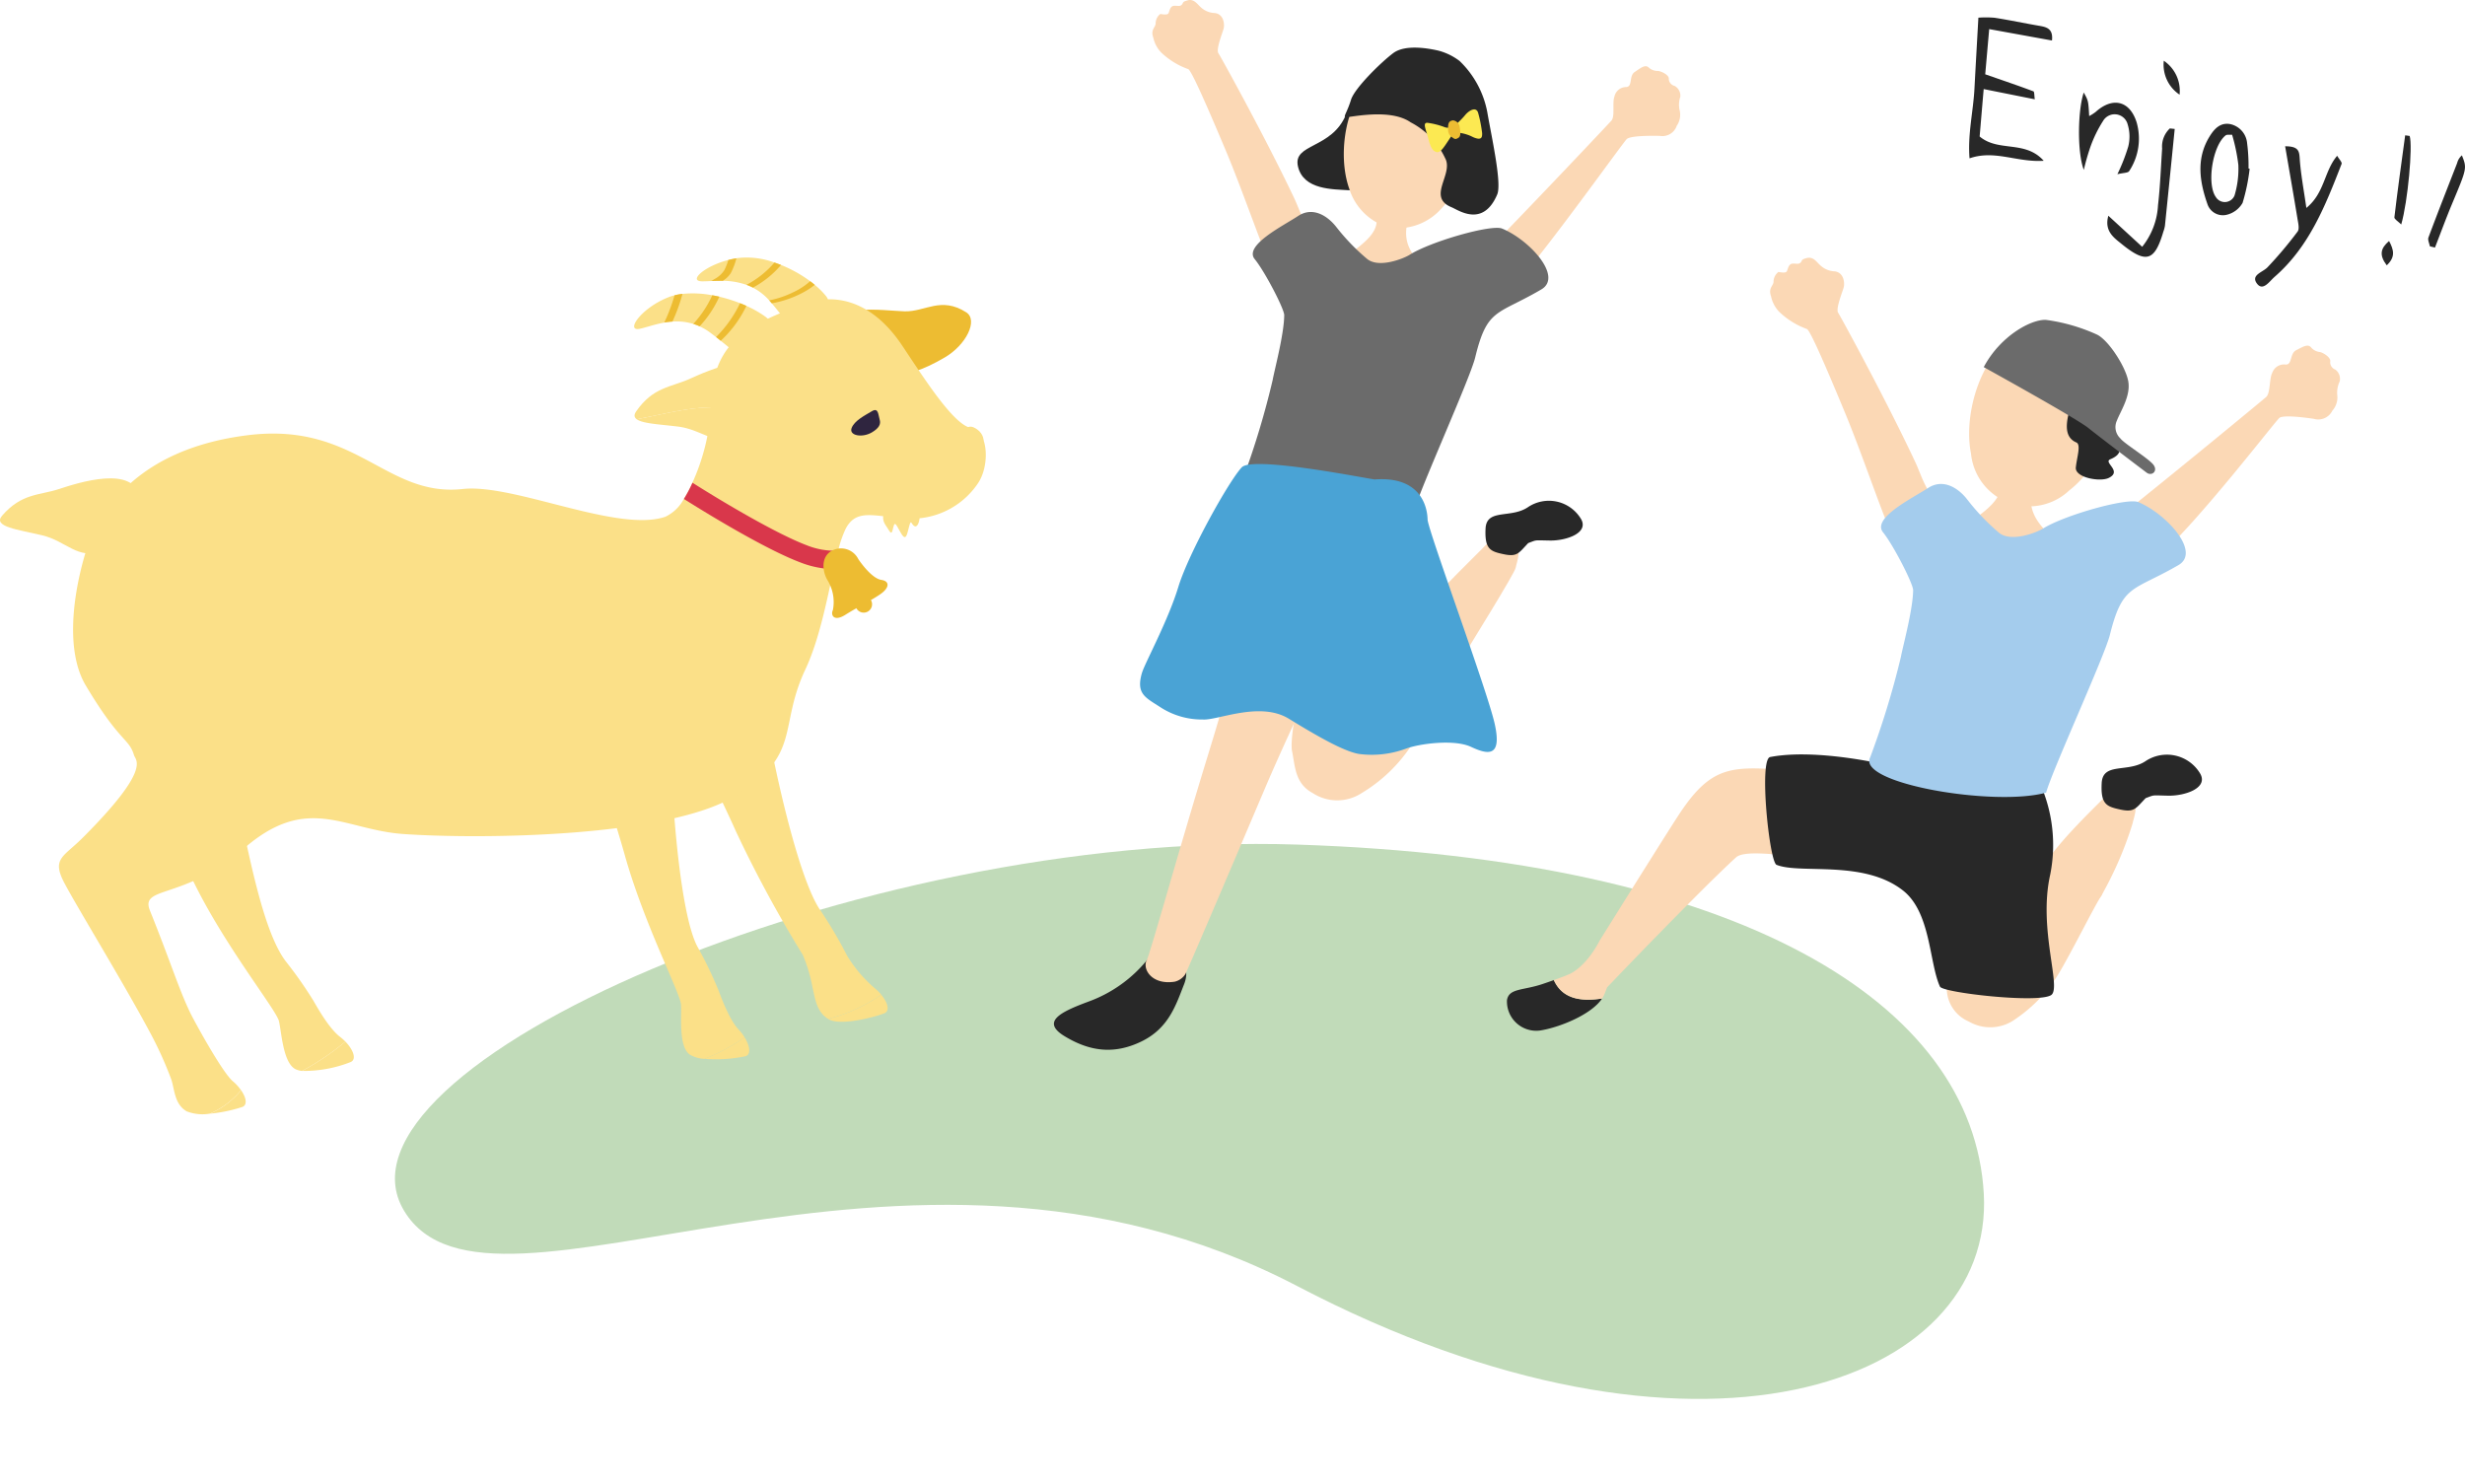 <svg xmlns="http://www.w3.org/2000/svg" width="292.397" height="176.039" viewBox="0 0 292.397 176.039">
  <defs>
    <style>
      .cls-1 {
        fill: #c1dbb9;
      }

      .cls-2 {
        fill: #edbc32;
      }

      .cls-3 {
        fill: #fbe088;
      }

      .cls-4 {
        fill: #d9374b;
      }

      .cls-5 {
        fill: #2f253f;
      }

      .cls-6 {
        fill: none;
      }

      .cls-7 {
        fill: #282828;
      }

      .cls-8 {
        fill: #fbd8b5;
      }

      .cls-9 {
        fill: #fce952;
      }

      .cls-10 {
        fill: #6b6b6b;
      }

      .cls-11 {
        fill: #4aa3d5;
      }

      .cls-12 {
        fill: #a4cced;
      }
    </style>
  </defs>
  <g id="グループ_1147" data-name="グループ 1147" transform="translate(-3287.506 8349.145)">
    <path id="パス_8139" data-name="パス 8139" class="cls-1" d="M.465,34.817c4.81,22.2,34.807,34.654,86.9,28.151S197.945,18.6,185.22,3.489,129.8,28.266,79.177,11.241-4.344,12.616.465,34.817Z" transform="translate(3517.835 -8173.106) rotate(-171)"/>
    <path id="パス_8080" data-name="パス 8080" class="cls-2" d="M142.991,11.619c-.414-3.838,6.523-2.725,8.964-2.66s4.3-1.8,7.3.116c1.456.928-.009,3.889-2.563,5.365s-4.539,2.274-7.622,2.047-5.939-3.536-6.083-4.869" transform="translate(3242.863 -8321.176)"/>
    <path id="パス_8081" data-name="パス 8081" class="cls-3" d="M149.511,129.349c-.906.391-5.063,1.528-6.56.748-.045-.023-.085-.05-.127-.075a19.164,19.164,0,0,0,6.3-2.87c.763.915,1.064,1.906.39,2.2" transform="translate(3242.91 -8358.314)"/>
    <path id="パス_8082" data-name="パス 8082" class="cls-3" d="M132.915,106.245a18.1,18.1,0,0,0-1.172-3.962,146.908,146.908,0,0,1-7.9-14.583c-3.444-7.723-8.385-16.225-6.461-19.285,1.188-1.891,4.523-5.28,6.25-5.733,1.068-.28,2.748.626,2.6,1.858-.45,3.669,4.087,27.7,7.693,32.6a52.238,52.238,0,0,1,3.086,5.265,16.243,16.243,0,0,0,3.2,3.782,5.646,5.646,0,0,1,.838.814,19.16,19.16,0,0,1-6.3,2.87c-1.377-.811-1.556-2.479-1.83-3.631" transform="translate(3250.989 -8338.168)"/>
    <path id="パス_8083" data-name="パス 8083" class="cls-3" d="M126.346,136.758a17.33,17.33,0,0,1-4.829.307,23.537,23.537,0,0,0,4.749-2.558c.633,1.023.8,2.059.08,2.251" transform="translate(3249.563 -8360.611)"/>
    <path id="パス_8084" data-name="パス 8084" class="cls-3" d="M102.2,71.862c1.45-1.7,5.241-4.568,7.015-4.765,1.1-.122,2.629,1.018,2.3,2.215-.977,3.564.025,28,2.882,33.375a49.017,49.017,0,0,1,2.464,5.087c.305.787,1.285,3.557,2.44,4.776a5.685,5.685,0,0,1,.7.906,23.555,23.555,0,0,1-4.749,2.558,3.843,3.843,0,0,1-1.77-.519c-1.369-.988-.919-4.737-1.027-5.953-.123-1.4-4.371-9.521-6.658-17.662s-5.943-17.27-3.6-20.019" transform="translate(3255.831 -8339.56)"/>
    <path id="パス_8085" data-name="パス 8085" class="cls-3" d="M39.9,143.623c.605.871.785,1.74.155,1.988a17.768,17.768,0,0,1-3.847.8,9.646,9.646,0,0,0,3.693-2.787" transform="translate(3276.201 -8363.457)"/>
    <path id="パス_8086" data-name="パス 8086" class="cls-3" d="M12.992,71.09c8.2-8.21,6.274-9.143,6.079-9.8-.6-2.02-1.691-1.481-5.726-8.268-2.281-3.84-1.631-10.053-.208-15.123,1.587-5.684,6.512-12.945,19.419-14.553s16.356,7.376,25.514,6.381c6.078-.665,18.336,5.217,24.025,3.294a4.827,4.827,0,0,0,2.2-2.118,16.307,16.307,0,0,0,1.019-1.928,25.074,25.074,0,0,0,2.135-8.03c-.032-8.5,3.826-10.376,10.77-13.071,4.06-1.576,8.472-.413,11.988,4.859,2.937,4.406,6.2,9.476,8.226,9.773,1.97.288,2.237,4.55.637,6.708a9.483,9.483,0,0,1-6.907,3.992c-4.672.157-7.2-1.555-8.666,1.224a13.068,13.068,0,0,0-.9,2.612c-.173.666-.347,1.4-.521,2.188-.814,3.661-1.709,8.374-3.374,11.913-3.236,6.872-.35,10.089-8.261,14.965-7.991,4.921-30.056,5.191-39.412,4.543-7.047-.489-11.371-4.848-18.912,1.71-7.142,6.219-12.371,4.355-11.151,7.384,2.41,5.964,3.384,9.215,4.781,12.118.421.873,3.761,7.025,5.044,8.107a5.579,5.579,0,0,1,.973,1.062,9.639,9.639,0,0,1-3.693,2.787,5.222,5.222,0,0,1-2.734-.268c-1.47-.829-1.452-2.609-1.834-3.769A44.422,44.422,0,0,0,20.9,94.056c-3.094-5.787-8.488-14.574-10.076-17.576-1.548-2.931-.15-3.072,2.166-5.39" transform="translate(3284.329 -8320.869)"/>
    <path id="パス_8087" data-name="パス 8087" class="cls-3" d="M16.556,40.311c-.7-3.8-7.248-1.7-9.568-.935s-4.418.47-6.746,3.164c-1.129,1.306,1.9,1.642,4.77,2.324s4.224,2.957,7.112,1.856,4.675-5.091,4.431-6.409" transform="translate(3287.506 -8330.511)"/>
    <path id="パス_8088" data-name="パス 8088" class="cls-3" d="M124.148,27.3a6.171,6.171,0,0,1-2.134,1.922c-2.752,1.408-4.344-.71-7.27-1.077-2.076-.261-4.206-.341-4.923-.873,4.879-.916,10.161-2.667,14.327.028" transform="translate(3253.215 -8326.688)"/>
    <path id="パス_8089" data-name="パス 8089" class="cls-3" d="M109.7,24.845c-.294-.217-.356-.508-.072-.921,2.023-2.929,4.142-2.865,6.365-3.874s8.5-3.8,9.613-.1c.267.888-.3,3.151-1.578,4.928-4.166-2.7-9.448-.944-14.327-.028" transform="translate(3253.331 -8324.26)"/>
    <path id="パス_8090" data-name="パス 8090" class="cls-3" d="M167.7,29.505c-.541-.371-.921-.415-1.235-.133s-.89.51-.344.878,1.3.982,1.961.933.4-1.142-.382-1.679" transform="translate(3235.705 -8327.727)"/>
    <path id="パス_8091" data-name="パス 8091" class="cls-3" d="M155.882,42.308c.486.524.848.94.748,1.616s-.367,1.065-.684.792-.315-.756-.548.114-.353,1.77-.9.882-.743-1.541-.924-.972-.173,1.2-.6.489-.814-.98-.594-2.035.834-1.8,1.646-1.864a2.58,2.58,0,0,1,1.852.978" transform="translate(3239.945 -8331.517)"/>
    <path id="パス_8092" data-name="パス 8092" class="cls-4" d="M117.952,40.782c3.893,2.455,10.068,6.111,13.763,7.508a11.5,11.5,0,0,0,4.019.819c.174-.785.347-1.521.521-2.188a9.057,9.057,0,0,1-3.772-.662c-3.371-1.276-9.4-4.8-13.511-7.4a16.3,16.3,0,0,1-1.019,1.927" transform="translate(3250.676 -8330.744)"/>
    <path id="パス_8093" data-name="パス 8093" class="cls-2" d="M147.768,58.724a.991.991,0,1,0,1.4-.1.991.991,0,0,0-1.4.1" transform="translate(3241.442 -8336.841)"/>
    <path id="パス_8094" data-name="パス 8094" class="cls-2" d="M146.157,51.44a2.293,2.293,0,0,0-3.116-1c-1.428.772-1.107,2.641-.48,3.6a4.937,4.937,0,0,1,.585,3.446c-.292.578.1,1.439,1.488.559s3.1-1.71,4.163-2.455,1.113-1.528.1-1.677-2.241-1.729-2.741-2.472" transform="translate(3243.158 -8334.273)"/>
    <path id="パス_8095" data-name="パス 8095" class="cls-3" d="M120.777,2.838c.325,0,.7-.016,1.13-.037s.872-.032,1.355-.025h0a8.71,8.71,0,0,1,2.814.477,6.312,6.312,0,0,1,.759.332,6.664,6.664,0,0,1,1.9,1.468l.036.04c.107.118.208.237.305.349,1.354,1.586,1.676,2.468,3.235,2.247,1.459-.209,4.3-1.716,3.217-3.082a9.221,9.221,0,0,0-1.352-1.351c-.175-.149-.356-.294-.547-.432A15.507,15.507,0,0,0,130.174.895c-.258-.1-.519-.2-.78-.286a9.458,9.458,0,0,0-4.376-.531c-.047.006-.09.015-.137.025-.331.054-.651.123-.957.2-2.921.763-4.732,2.5-3.148,2.53" transform="translate(3249.977 -8318.612)"/>
    <path id="パス_8096" data-name="パス 8096" class="cls-2" d="M132.667,6.374c.107.118.208.237.305.348a12.1,12.1,0,0,0,3.3-1.068,9.259,9.259,0,0,0,1.8-1.117c-.176-.15-.356-.294-.548-.433A8.144,8.144,0,0,1,135.549,5.4a11.449,11.449,0,0,1-2.882.977" transform="translate(3246.081 -8319.894)"/>
    <path id="パス_8097" data-name="パス 8097" class="cls-2" d="M128.755,3.528a6.317,6.317,0,0,1,.759.332,11.474,11.474,0,0,0,3.334-2.688c-.258-.1-.519-.2-.779-.286a11.34,11.34,0,0,1-3.314,2.642" transform="translate(3247.303 -8318.889)"/>
    <path id="パス_8098" data-name="パス 8098" class="cls-2" d="M122.688,2.847c.413-.015.871-.032,1.355-.025h0A2.887,2.887,0,0,0,125,1.9a8.3,8.3,0,0,0,.645-1.673.479.479,0,0,0,.021-.077c-.33.054-.651.123-.957.2a7.308,7.308,0,0,1-.479,1.206,3.127,3.127,0,0,1-1.192,1.074c-.114.071-.232.146-.346.213" transform="translate(3249.197 -8318.659)"/>
    <path id="パス_8099" data-name="パス 8099" class="cls-3" d="M110.044,10.4c.731-.151,1.732-.526,2.9-.735a8.217,8.217,0,0,1,.971-.119,6.666,6.666,0,0,1,2.474.277,5.371,5.371,0,0,1,.75.29,6.92,6.92,0,0,1,1.3.775c.236.177.453.343.651.494s.383.3.554.442c2.158,1.717,2.265,2.094,3.455,1.712,1.686-.539,4.214-2.844,1.815-4.589a12.615,12.615,0,0,0-2.226-1.263c-.246-.114-.5-.219-.753-.319a18,18,0,0,0-2.455-.77c-.275-.063-.558-.12-.836-.169a12.218,12.218,0,0,0-3.533-.166,6.865,6.865,0,0,0-.944.168,5.824,5.824,0,0,0-.81.261c-3.268,1.331-5.045,4.072-3.311,3.711" transform="translate(3253.357 -8320.546)"/>
    <path id="パス_8100" data-name="パス 8100" class="cls-2" d="M123.5,11.91c.2.155.383.3.553.441A13.573,13.573,0,0,0,127.1,8.212c-.246-.115-.5-.22-.753-.32A14.531,14.531,0,0,1,123.5,11.91" transform="translate(3248.944 -8321.076)"/>
    <path id="パス_8101" data-name="パス 8101" class="cls-2" d="M119.574,9.924a5.286,5.286,0,0,1,.75.29,12.99,12.99,0,0,0,2.34-3.519c-.275-.063-.558-.12-.836-.17a12.82,12.82,0,0,1-2.254,3.4" transform="translate(3250.17 -8320.65)"/>
    <path id="パス_8102" data-name="パス 8102" class="cls-2" d="M114.565,9.691a8.076,8.076,0,0,1,.971-.118,20.73,20.73,0,0,0,1.194-3.287,6.873,6.873,0,0,0-.943.168,20.368,20.368,0,0,1-1.222,3.237" transform="translate(3251.734 -8320.575)"/>
    <path id="パス_8103" data-name="パス 8103" class="cls-3" d="M57.875,137.669a15.1,15.1,0,0,1-5.776,1.058,31.157,31.157,0,0,0,5.145-3.474c.924.957,1.357,2.088.631,2.415" transform="translate(3271.238 -8360.845)"/>
    <path id="パス_8104" data-name="パス 8104" class="cls-3" d="M41.067,117.719c-.347-1.365-6.246-8.681-10-16.259-3.829-7.737-6.823-8.794-4.948-11.884,1.158-1.911,8.209-3.391,8.741-2.271,1.666,3.515,3.336,18.484,7.021,23.336a49.172,49.172,0,0,1,3.249,4.624c.428.728,1.842,3.3,3.177,4.321a5.845,5.845,0,0,1,.645.576,31.162,31.162,0,0,1-5.146,3.474,2.407,2.407,0,0,1-.772-.206c-1.509-.756-1.669-4.528-1.97-5.71" transform="translate(3279.528 -8345.752)"/>
    <path id="パス_8105" data-name="パス 8105" class="cls-5" d="M149.271,28.971c.807-.48,1.092-.948.913-1.525s-.13-1.464-.937-.974-2.053,1.1-2.389,1.99,1.246,1.2,2.413.51" transform="translate(3241.665 -8326.833)"/>
    <path id="パス_8765" data-name="パス 8765" class="cls-6" d="M0,0H116.939V101.615H0Z" transform="translate(3287.506 -8318.612)"/>
    <path id="パス_8106" data-name="パス 8106" class="cls-7" d="M12.405,130.772c1.964.605,4.019,2.313,3.037,4.806s-1.83,5.243-5.109,6.815-6.151,1.117-9.052-.637-.392-2.917,2.766-4.095a16.039,16.039,0,0,0,8.358-6.889" transform="translate(3412.523 -8367.983)"/>
    <path id="パス_8107" data-name="パス 8107" class="cls-8" d="M39.415,76.967S27.729,74.622,27.33,75.488c-.2.431-3.745,13.595-7.164,24.711-3.449,11.206-6.871,23.636-7.335,24.545-.537,1.049.614,2.974,3.338,2.541a2.092,2.092,0,0,0,1.248-.888c.163-.256,5.122-11.874,9.413-21.964,4.551-10.7,12.686-26.719,12.585-27.465" transform="translate(3410.693 -8359.991)"/>
    <path id="パス_8108" data-name="パス 8108" class="cls-8" d="M54.651,89.751c1.684-2.757,6.876-11.11,6.981-11.743s1.027-2.709-.674-3.364c-1.97-.758-.853-1.342-3.374,1.178-3.289,3.287-9.544,9.42-9.928,11.309s4.714,5.93,6.995,2.621" transform="translate(3405.66 -8359.804)"/>
    <path id="パス_8109" data-name="パス 8109" class="cls-7" d="M64.88,74.411c1.078-.4.633-.33,2.579-.3s4.757-.923,3.618-2.655a4.442,4.442,0,0,0-6.215-1.315c-2.038,1.4-4.935.124-5.049,2.563s.567,2.7,2.173,3.033,1.759-.144,2.894-1.329" transform="translate(3403.908 -8359.141)"/>
    <path id="パス_8110" data-name="パス 8110" class="cls-8" d="M37.577,86.11c-3.37,4.428-4.952,13.592-4.586,15.315s.311,3.809,2.434,4.955a5.318,5.318,0,0,0,5.855-.009,18.3,18.3,0,0,0,5.935-5.742c1.836-2.8,5.095-7.216,5-9.256S39.143,83.729,37.577,86.11" transform="translate(3407.778 -8361.466)"/>
    <path id="パス_8111" data-name="パス 8111" class="cls-8" d="M43.487,29.7c.861.567,3.136,1.024,3.874.639-1.575,5.441,5.184,5.871,3.192,10.12-1.328,3.968-4.606,6.307-7.462,5.665a7.823,7.823,0,0,1-5.982-8.089c.5-3.05,7.6-4.926,6.378-8.336" transform="translate(3407.177 -8353.422)"/>
    <path id="パス_8112" data-name="パス 8112" class="cls-8" d="M53.363,33.976c.391-.948,5.05-2.224,7.121-4.355,5.017-5.163,13.033-13.645,13.341-14,.434-.505.075-2.131.348-2.843a1.426,1.426,0,0,1,1.394-1.132c.8-.042.3-1.312,1.01-1.784s1.229-.92,1.649-.543a1.554,1.554,0,0,0,1.112.415c.459.056,1.291.484,1.286.9a.886.886,0,0,0,.685.875,1.314,1.314,0,0,1,.679,1.292,2.975,2.975,0,0,0-.064,1.667,2.282,2.282,0,0,1-.357,1.771,1.8,1.8,0,0,1-2.007,1.2c-1.393-.03-3.443,0-3.906.359-.358.28-9.055,12.531-13.411,17.51C60.5,37.293,58.54,39.1,56.7,36.93a26.589,26.589,0,0,0-3.332-2.955" transform="translate(3404.835 -8350.466)"/>
    <path id="パス_8113" data-name="パス 8113" class="cls-8" d="M34.452,29.7c-2.826-2.581-3.147-4.425-4.01-6.246-3.413-7.2-8.772-16.878-8.967-17.141-.314-.423.478-2.408.614-2.9s.045-1.714-1.015-1.864A2.58,2.58,0,0,1,19.356.833c-.383-.346-.781-.984-1.5-.8s-.512.289-.72.519-.418.123-.9.134-.542.568-.673.867-.843.1-.989.109a1.428,1.428,0,0,0-.544,1.095c.01.483-.635.734-.28,1.7a3.647,3.647,0,0,0,.907,1.738,8.93,8.93,0,0,0,3.23,2c.379.105,2.359,4.663,4.479,9.7,1.79,4.252,3.946,10.485,5.057,13.032.5,1.158,5.048,11.19,5.148,11.275.233.2,4.548-2.469,5.749-2.429,2.091.069.146-7.781-3.866-10.07" transform="translate(3410.558 -8349.144)"/>
    <path id="パス_8114" data-name="パス 8114" class="cls-7" d="M39.513,15.776c-1.7,4.141-6.36,3.4-5.7,6.184s4.163,2.679,6.072,2.807,2.541-7.786,4.318-9.5Z" transform="translate(3407.661 -8351.344)"/>
    <path id="パス_8115" data-name="パス 8115" class="cls-8" d="M40.833,23.745a6.907,6.907,0,0,0,4.744,4.566,6.907,6.907,0,0,0,6.18-2.273c3.991-4.164,6.186-14.965-2.192-16.724s-10.711,9.014-8.731,14.431" transform="translate(3406.736 -8350.458)"/>
    <path id="パス_8116" data-name="パス 8116" class="cls-7" d="M51.448,6.963c-.96-.221-3.908-.832-5.4.291s-4.577,4.161-5,5.522-.82,1.857-.729,2.058,5.223-1.187,7.806.628a9.182,9.182,0,0,1,4.091,4.258c1.028,1.9-2.223,4.606.772,5.818.774.313,3.712,2.455,5.4-1.525.566-1.33-.666-6.8-1.175-9.749a11.294,11.294,0,0,0-3.289-6.082,7.121,7.121,0,0,0-2.475-1.218" transform="translate(3406.717 -8350.094)"/>
    <path id="パス_8117" data-name="パス 8117" class="cls-9" d="M56.261,15.74c.578-.607,1.283-.862,1.47-.141A15.523,15.523,0,0,1,58.2,18c0,.406-.009.908-1.065.455a4.881,4.881,0,0,0-1.764-.532c-.591-.081-.548,0-1.12.848s-.983,1.557-1.46,1.45-.736-.621-.989-1.636-.746-1.929-.032-1.828a9.176,9.176,0,0,1,1.9.478A1.247,1.247,0,0,0,55.02,17a9.6,9.6,0,0,0,1.241-1.257" transform="translate(3405.118 -8351.328)"/>
    <path id="パス_8118" data-name="パス 8118" class="cls-2" d="M55.219,16.68A.9.9,0,0,1,56,17.5c.126.663.1,1.074-.107,1.216-.389.266-.479.2-.85-.071s-.449-.614-.419-1.216.247-.7.592-.753" transform="translate(3404.654 -8351.547)"/>
    <path id="パス_8119" data-name="パス 8119" class="cls-10" d="M26.238,60.868a98,98,0,0,0,3.476-11.574c.2-1.132,1.359-5.44,1.368-7.691,0-.729-2.289-5.155-3.5-6.636-1.332-1.634,3.5-4.017,5.144-5.113,1.7-1.129,3.462-.089,4.567,1.341a25.007,25.007,0,0,0,3.588,3.719c1.389,1.2,4.392-.025,5.071-.456,2.5-1.586,9.663-3.627,10.96-3.121,3.225,1.317,7.269,5.7,4.671,7.222-5.243,3.079-6.416,2.166-7.846,8.065C53.14,49.1,47.166,62.283,46.5,64.8c-5.885,1.674-21.74-.922-20.264-3.933" transform="translate(3408.757 -8353.376)"/>
    <path id="パス_8120" data-name="パス 8120" class="cls-11" d="M12.183,89.023c.329-1.108,3.071-6.127,4.289-10.13S22.446,66.354,24,64.695c1.329-1.419,15.449,1.459,15.79,1.435,5.737-.42,6.233,3.653,6.253,4.746.021,1.218,7.123,20.384,7.977,24.309s-.817,3.6-2.833,2.662-6.173-.365-7.717.22a11.716,11.716,0,0,1-5.558.625c-1.787-.3-4.89-2.07-8.326-4.179s-8.463.221-10.2.092a9.044,9.044,0,0,1-5-1.433c-1.852-1.2-2.962-1.61-2.209-4.149" transform="translate(3410.802 -8358.407)"/>
    <path id="パス_8121" data-name="パス 8121" class="cls-7" d="M68.339,135.82c-.437.157-.906.321-1.374.477-2.32.774-3.948.477-4.183,1.9A3.475,3.475,0,0,0,66.7,141.8c2.259-.346,6.107-1.884,7.365-3.8-2.33.349-4.66.161-5.722-2.188" transform="translate(3403.481 -8368.711)"/>
    <path id="パス_8122" data-name="パス 8122" class="cls-8" d="M98.688,106.811c-7.923-.544-10.4-1.18-14.537,5.1-1.651,2.508-9.392,14.922-9.392,14.922-1.768,3.388-3.691,4.072-3.691,4.072-.333.15-1.007.41-1.791.692,1.062,2.35,3.392,2.537,5.722,2.188a2.832,2.832,0,0,0,.265-.487c.126-.312.237-.591.336-.847,0,0,10.938-11.45,15.3-15.421,1.726-1.573,13.692,1.435,15.606.484,4.923-3.385,3.485-9.156-7.815-10.7" transform="translate(3402.542 -8364.484)"/>
    <path id="パス_8123" data-name="パス 8123" class="cls-8" d="M135.965,118.615C133,123,124.938,126.534,123.778,133.589a4.291,4.291,0,0,0,2.573,4.578,5.06,5.06,0,0,0,5.561-.317,17.415,17.415,0,0,0,5.335-5.766c1.6-2.76,3.793-7.2,4.821-8.849,1.2-1.92-4.741-6.965-6.1-4.622" transform="translate(3394.698 -8366.145)"/>
    <path id="パス_8124" data-name="パス 8124" class="cls-8" d="M143.892,121.979a43.27,43.27,0,0,0,3.7-8.548c.111-.653,1.074-2.789-.676-3.473-2.029-.793-.874-1.389-3.487,1.2-3.411,3.373-6.616,6.856-7.023,8.8s5.119,5.425,7.49,2.023" transform="translate(3392.875 -8364.887)"/>
    <path id="パス_8125" data-name="パス 8125" class="cls-7" d="M150.414,109.734c1.114-.407.654-.336,2.661-.293s4.913-.926,3.747-2.718a4.582,4.582,0,0,0-6.4-1.391c-2.11,1.431-5.092.1-5.222,2.617s.57,2.783,2.225,3.14,1.815-.138,2.992-1.355" transform="translate(3391.607 -8364.208)"/>
    <path id="パス_8126" data-name="パス 8126" class="cls-8" d="M129.9,66.488c.885.59,3.229,1.073,3.993.68-1.654,5.6,5.317,6.084,3.238,10.456-1.391,4.086-4.786,6.481-7.727,5.8a8.07,8.07,0,0,1-6.128-8.376c.536-3.143,7.867-5.041,6.624-8.564" transform="translate(3394.764 -8358.723)"/>
    <path id="パス_8127" data-name="パス 8127" class="cls-8" d="M140.38,70.157c.522-.919,5.454-1.63,7.847-3.546,5.8-4.643,15.088-12.3,15.447-12.627.509-.461.349-2.172.72-2.865a1.472,1.472,0,0,1,1.573-.98c.821.058.476-1.305,1.262-1.7s1.375-.784,1.756-.344a1.6,1.6,0,0,0,1.086.567c.461.116,1.258.66,1.2,1.087a.915.915,0,0,0,.589.983,1.359,1.359,0,0,1,.531,1.411,3.06,3.06,0,0,0-.281,1.7,2.354,2.354,0,0,1-.591,1.768,1.861,1.861,0,0,1-2.208.967c-1.421-.21-3.524-.443-4.043-.132-.4.241-9.473,12.152-14.567,16.69-2.036,1.813-11.625,7.914-11.689,7.988-.169.2-1.772-1.791-.676-4.516.549-1.369,2.046-6.452,2.046-6.452" transform="translate(3392.649 -8356.045)"/>
    <path id="パス_8128" data-name="パス 8128" class="cls-8" d="M120.583,66.441c-2.9-2.677-3.223-4.582-4.1-6.464-3.482-7.446-8.959-17.458-9.158-17.731-.322-.437.506-2.481.649-2.986s.056-1.767-1.037-1.928a2.664,2.664,0,0,1-1.768-.75c-.393-.359-.8-1.019-1.546-.835s-.53.3-.746.532-.431.125-.929.133-.561.583-.7.891-.87.1-1.021.107a1.472,1.472,0,0,0-.567,1.126c.008.5-.659.754-.3,1.748a3.77,3.77,0,0,0,.926,1.8,9.223,9.223,0,0,0,3.322,2.082c.391.11,2.409,4.823,4.568,10.032,1.823,4.4,4.014,10.837,5.147,13.47.514,1.2,5.148,11.571,5.25,11.659.239.207,4.7-2.522,5.944-2.475,2.157.082.193-8.026-3.934-10.409" transform="translate(3398.224 -8354.289)"/>
    <path id="パス_8129" data-name="パス 8129" class="cls-7" d="M130.368,106.409a17.894,17.894,0,0,1,2.008,12.4c-1.453,6.473,1.407,13.472.1,14.291-1.582.991-12.842-.286-13.175-1.013-1.29-2.828-1.072-8.8-4.384-11.4-4.68-3.682-12.168-1.91-15-3.046-.853-.342-2.111-12.527-.76-12.787,5.371-1.032,13.747.793,15.915,1.488,1.191.383,15.291.068,15.291.068" transform="translate(3398.323 -8364.205)"/>
    <path id="パス_8130" data-name="パス 8130" class="cls-8" d="M138.741,64.656a6.929,6.929,0,0,1-11.685-4.346c-1.288-6.313,3.078-17.824,12.04-14.49s4.745,14.9-.354,18.837" transform="translate(3394.25 -8355.659)"/>
    <path id="パス_8131" data-name="パス 8131" class="cls-7" d="M134.134,45.764c.873-.46.374-1.267,2.344-.4s5.84,1.793,6.574,2.459,2.381,6.788,1.34,8.9c-.8,1.632,2.388,3.1-.313,4.232-.877.368,1.473,1.4-.181,2.212-1.035.507-4.025-.039-3.906-1.239s.648-2.719.058-2.97c-1.291-.551-1.249-1.922-.951-3.252s-1.017-3.248-2.154-3.709a30.4,30.4,0,0,1-3.52-1.274c-1.488-.75-3.324-1.067-3.069-2.281s2.483-1.784,3.779-2.677" transform="translate(3393.747 -8355.623)"/>
    <path id="パス_8132" data-name="パス 8132" class="cls-10" d="M128.864,49.933s10.916,6.026,12.4,7.214,6.366,4.891,6.932,5.31,1.337-.149.823-.9-3.5-2.549-3.945-3.163a1.834,1.834,0,0,1-.418-2.128c.416-1.094,1.655-2.914,1.346-4.655s-2.371-4.933-3.748-5.558a21.5,21.5,0,0,0-6-1.725c-1.726-.1-5.411,1.863-7.4,5.607" transform="translate(3393.958 -8355.529)"/>
    <path id="パス_8133" data-name="パス 8133" class="cls-12" d="M113.095,99.51a101.3,101.3,0,0,0,3.648-11.921c.208-1.167,1.431-5.6,1.453-7.926.007-.752-2.334-5.33-3.572-6.865-1.366-1.692,3.629-4.124,5.333-5.246,1.756-1.156,3.572-.073,4.7,1.408a25.766,25.766,0,0,0,3.681,3.856c1.427,1.244,4.53,0,5.233-.443,2.585-1.624,9.988-3.688,11.322-3.161,3.32,1.377,7.468,5.915,4.78,7.475-5.427,3.149-6.631,2.2-8.138,8.278-.632,2.546-6.865,16.118-7.562,18.711-6.08,1.7-22.422-1.067-20.883-4.166" transform="translate(3396.245 -8358.806)"/>
    <path id="パス_8766" data-name="パス 8766" class="cls-6" d="M0,0H152.557V124.514H0Z" transform="translate(3412.523 -8349.144)"/>
    <path id="パス_8145" data-name="パス 8145" class="cls-7" d="M19.9,59.315c.163-1.435-.673-1.6-1.561-1.752-1.746-.3-3.483-.671-5.233-.944a12.212,12.212,0,0,0-1.934-.012c-.162,2.9-.32,5.666-.467,8.431-.144,2.719-.816,5.418-.583,8.255,2.979-1.043,5.622.5,8.8.289-2.212-2.48-5.364-1-7.6-2.882.144-1.691.3-3.569.479-5.624l6.063,1.214c-.069-.431-.039-.9-.167-.948-1.77-.664-3.562-1.271-5.713-2.018.153-1.742.306-3.479.471-5.362L19.9,59.315" transform="translate(3511.009 -8403.656)"/>
    <path id="パス_8146" data-name="パス 8146" class="cls-7" d="M61.671,94.326c4.146-3.583,6.075-8.512,7.987-13.433.074-.191-.293-.553-.527-.962-1.564,1.845-1.468,4.413-3.653,6.187-.308-2.167-.659-3.979-.785-5.807-.061-.887-.083-1.511-1.732-1.506.514,3,1.006,5.8,1.466,8.608.082.5.254,1.185.013,1.506a47.87,47.87,0,0,1-3.567,4.235c-.584.612-2.043.92-1.239,1.958.706.912,1.477-.3,2.039-.785" transform="translate(3495.608 -8410.599)"/>
    <path id="パス_8147" data-name="パス 8147" class="cls-7" d="M53.074,85.722a2.957,2.957,0,0,0,1.895-1.414,22.668,22.668,0,0,0,.835-4.043l-.131-.041a21.053,21.053,0,0,0-.168-3,2.537,2.537,0,0,0-2.045-2.267c-1.171-.191-1.868.6-2.411,1.481-1.611,2.625-1.186,5.351-.241,8.041a1.926,1.926,0,0,0,2.265,1.242M52.962,76.3c.149-.116.439-.05.763-.075a21.764,21.764,0,0,1,.741,3.574,11.057,11.057,0,0,1-.448,3.618,1.245,1.245,0,0,1-2.226.192c-1.1-1.546-.382-6.1,1.171-7.309" transform="translate(3498.552 -8409.389)"/>
    <path id="パス_8148" data-name="パス 8148" class="cls-7" d="M35.567,89.4c3,2.457,3.97,2.008,4.989-1.441a3.82,3.82,0,0,0,.183-.672q.589-5.751,1.162-11.5l-.577-.062a2.941,2.941,0,0,0-.917,2.391c-.151,2.242-.227,4.494-.488,6.724a8.586,8.586,0,0,1-1.878,4.926l-4.014-3.685c-.514,1.838.7,2.633,1.542,3.322" transform="translate(3503.569 -8409.637)"/>
    <path id="パス_8149" data-name="パス 8149" class="cls-7" d="M34.779,73.249a4.883,4.883,0,0,1,.091,2.683,21.906,21.906,0,0,1-1.291,3.292c.685-.169,1.261-.141,1.4-.373a6.988,6.988,0,0,0,.882-5.781C35.045,70.485,33,70.025,31,71.839a5.555,5.555,0,0,1-.766.489c-.1-1.815-.1-1.815-.644-2.794-.694,2.016-.81,7.017.006,9.177A27.76,27.76,0,0,1,30.371,76a15.01,15.01,0,0,1,1.5-3.078,1.592,1.592,0,0,1,2.909.325" transform="translate(3505.09 -8407.704)"/>
    <path id="パス_8150" data-name="パス 8150" class="cls-7" d="M90.054,91.312c.677-1.737,1.317-3.488,2.036-5.208,1.758-4.2,1.772-4.194,1.16-5.734a1.794,1.794,0,0,0-.566.917c-1.141,2.937-2.3,5.867-3.4,8.818-.109.291.1.7.169,1.058l.6.149" transform="translate(3486.286 -8411.088)"/>
    <path id="パス_8151" data-name="パス 8151" class="cls-7" d="M84.7,76.911c-.439,3.24-.895,6.478-1.279,9.724-.027.223.468.508.811.854.786-2.723,1.383-9.307,1-10.5l-.534-.076" transform="translate(3488.107 -8410.008)"/>
    <path id="パス_8152" data-name="パス 8152" class="cls-7" d="M45.519,68.076a4.3,4.3,0,0,0-1.873-4.023,4.28,4.28,0,0,0,1.873,4.023" transform="translate(3500.527 -8405.993)"/>
    <path id="パス_8153" data-name="パス 8153" class="cls-7" d="M81.829,98.025c1.065-1,.837-1.828.276-2.887-1.014.877-1.2,1.658-.276,2.887" transform="translate(3488.791 -8415.699)"/>
  </g>
</svg>
